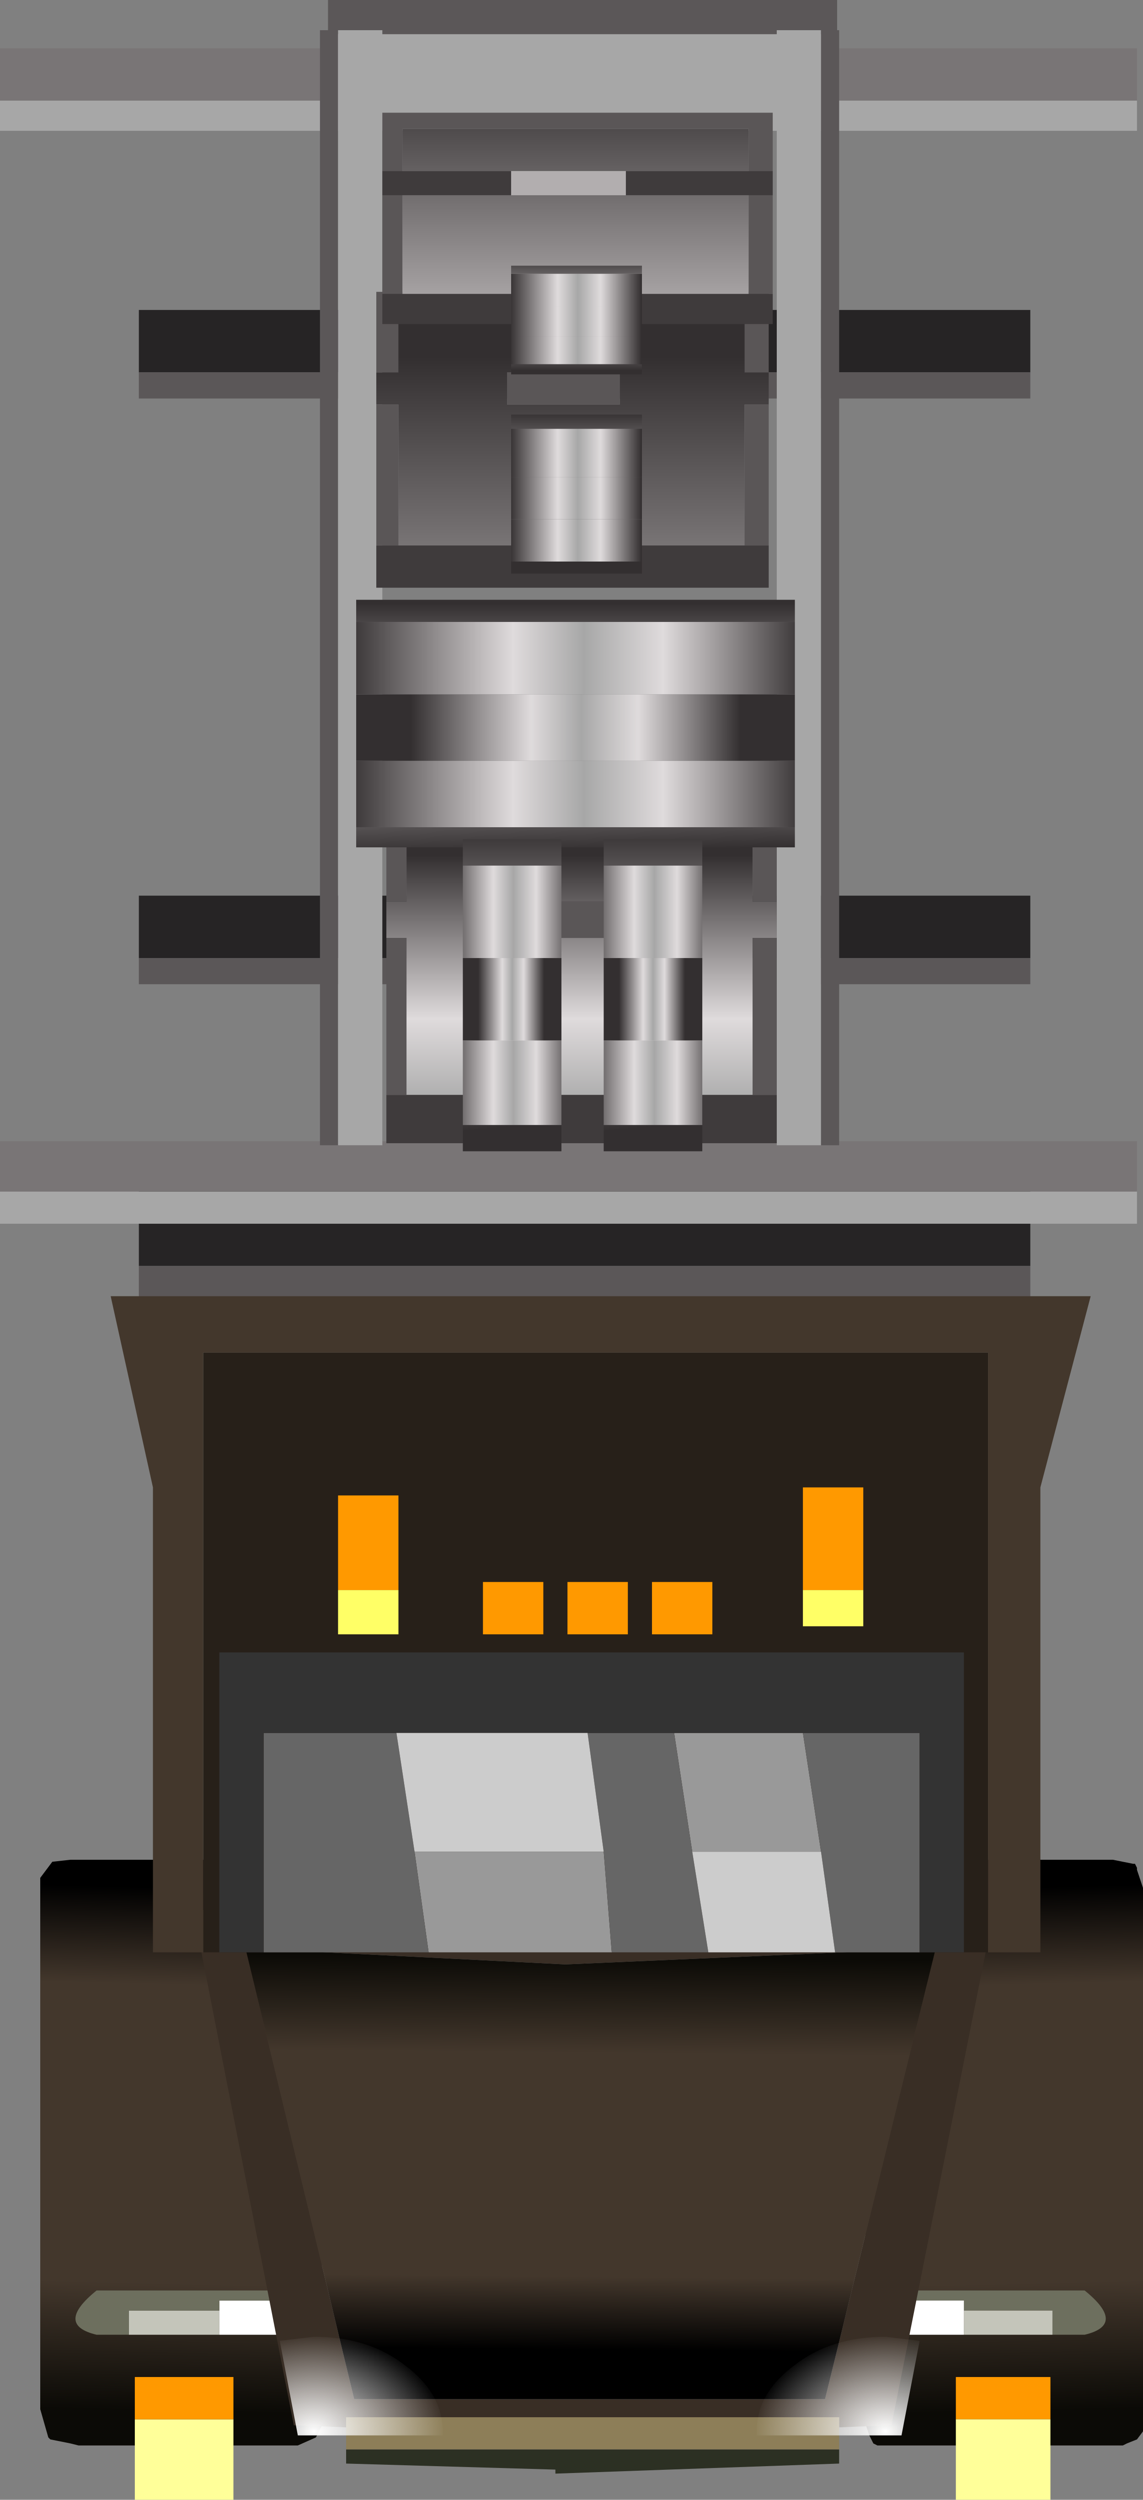 <?xml version="1.0" encoding="UTF-8" standalone="no"?>
<svg xmlns:xlink="http://www.w3.org/1999/xlink" height="62.1px" width="28.4px" xmlns="http://www.w3.org/2000/svg">
  <rect width="100%" height="100%" fill="#808080" stroke="none"/>
  <g transform="matrix(1, 0, 0, 1, 14.65, 2.95)">
    <path d="M-14.65 -0.45 L-14.65 -1.75 13.6 -1.75 13.6 -0.45 -14.65 -0.45" fill="#797576" fill-rule="evenodd" stroke="none"/>
    <path d="M-14.65 -0.45 L13.6 -0.45 13.6 0.3 -14.65 0.3 -14.65 -0.45" fill="#a7a7a7" fill-rule="evenodd" stroke="none"/>
    <path d="M10.95 28.5 L-11.2 28.5 -11.2 26.25 10.95 26.25 10.95 28.5" fill="#262425" fill-rule="evenodd" stroke="none"/>
    <path d="M10.95 28.5 L10.95 29.45 -11.2 29.45 -11.2 28.5 10.95 28.5" fill="#5b5758" fill-rule="evenodd" stroke="none"/>
    <path d="M-14.65 26.65 L13.6 26.65 13.6 27.45 -14.65 27.45 -14.65 26.65" fill="#a7a7a7" fill-rule="evenodd" stroke="none"/>
    <path d="M-14.65 26.65 L-14.65 25.4 13.6 25.4 13.6 26.65 -14.65 26.65" fill="#797576" fill-rule="evenodd" stroke="none"/>
    <path d="M10.95 20.85 L-11.2 20.85 -11.2 19.3 10.95 19.3 10.95 20.85" fill="#262425" fill-rule="evenodd" stroke="none"/>
    <path d="M10.95 20.85 L10.95 21.5 -11.2 21.5 -11.2 20.85 10.95 20.85" fill="#5b5758" fill-rule="evenodd" stroke="none"/>
    <path d="M10.95 6.3 L-11.2 6.3 -11.2 4.75 10.95 4.75 10.95 6.3" fill="#262425" fill-rule="evenodd" stroke="none"/>
    <path d="M10.95 6.3 L10.95 6.95 -11.2 6.95 -11.2 6.3 10.95 6.3" fill="#5b5758" fill-rule="evenodd" stroke="none"/>
    <path d="M6.15 -2.1 L-6.5 -2.1 -6.5 -2.95 6.15 -2.95 6.15 -2.1" fill="#5b5758" fill-rule="evenodd" stroke="none"/>
    <path d="M6.15 -2.1 L6.15 -0.1 -6.5 -0.1 -6.5 -2.1 6.15 -2.1" fill="#a7a7a7" fill-rule="evenodd" stroke="none"/>
    <path d="M5.75 -2.2 L5.75 25.5 4.65 25.5 4.65 -2.2 5.75 -2.2" fill="#a7a7a7" fill-rule="evenodd" stroke="none"/>
    <path d="M5.75 -2.2 L6.2 -2.2 6.2 25.5 5.75 25.5 5.75 -2.2" fill="#5b5758" fill-rule="evenodd" stroke="none"/>
    <path d="M-6.25 -2.2 L-6.25 25.5 -6.7 25.5 -6.7 -2.2 -6.25 -2.2" fill="#5b5758" fill-rule="evenodd" stroke="none"/>
    <path d="M-6.25 -2.2 L-5.15 -2.2 -5.15 25.5 -6.25 25.5 -6.25 -2.2" fill="#a7a7a7" fill-rule="evenodd" stroke="none"/>
    <path d="M4.65 20.35 L4.05 20.35 4.05 24.25 -4.55 24.25 -4.55 20.35 -5.05 20.35 -5.05 19.45 -4.55 19.45 -4.55 17.8 4.05 17.8 4.05 19.45 4.65 19.45 4.65 20.35 M1.0 20.35 L1.0 19.45 -1.85 19.45 -1.85 20.35 1.0 20.35" fill="url(#gradient0)" fill-rule="evenodd" stroke="none"/>
    <path d="M1.0 20.35 L-1.85 20.35 -1.85 19.45 1.0 19.45 1.0 20.35 M4.05 24.25 L4.05 20.35 4.65 20.35 4.65 24.25 4.05 24.25 M4.65 19.45 L4.05 19.45 4.05 17.8 -4.55 17.8 -4.55 19.45 -5.05 19.45 -5.05 17.2 4.65 17.2 4.65 19.45 M-5.05 20.35 L-4.55 20.35 -4.55 24.25 -5.05 24.25 -5.05 20.35" fill="#5a5657" fill-rule="evenodd" stroke="none"/>
    <path d="M-4.55 24.25 L4.05 24.25 4.65 24.25 4.65 25.45 -5.05 25.45 -5.05 24.25 -4.55 24.25" fill="#3f3b3c" fill-rule="evenodd" stroke="none"/>
    <path d="M4.45 7.1 L3.85 7.1 3.85 10.6 -4.75 10.6 -4.75 7.1 -5.3 7.1 -5.3 6.3 -4.75 6.3 -4.75 4.85 3.85 4.85 3.85 6.3 4.45 6.3 4.45 7.1 M0.75 7.1 L0.75 6.3 -2.05 6.3 -2.05 7.1 0.75 7.1" fill="url(#gradient1)" fill-rule="evenodd" stroke="none"/>
    <path d="M3.85 10.6 L3.85 7.1 4.45 7.1 4.45 10.6 3.85 10.6 M4.45 6.3 L3.85 6.3 3.85 4.85 -4.75 4.85 -4.75 6.3 -5.3 6.3 -5.3 4.3 4.45 4.3 4.45 6.3 M-5.3 7.1 L-4.75 7.1 -4.75 10.6 -5.3 10.6 -5.3 7.1 M0.75 7.1 L-2.05 7.1 -2.05 6.3 0.75 6.3 0.75 7.1" fill="#5a5657" fill-rule="evenodd" stroke="none"/>
    <path d="M-4.75 10.6 L3.85 10.6 4.45 10.6 4.45 11.65 -5.3 11.65 -5.3 10.6 -4.75 10.6" fill="#3f3b3c" fill-rule="evenodd" stroke="none"/>
    <path d="M-4.65 1.3 L-5.15 1.3 -5.15 -0.15 4.55 -0.15 4.55 1.3 3.95 1.3 3.95 0.25 -4.65 0.25 -4.65 1.3 M-5.15 1.9 L-4.65 1.9 -4.65 4.35 -5.15 4.35 -5.15 1.9 M3.95 4.35 L3.95 1.9 4.55 1.9 4.55 4.35 3.95 4.35" fill="#5a5657" fill-rule="evenodd" stroke="none"/>
    <path d="M-1.95 1.3 L-1.95 1.9 -4.65 1.9 -5.15 1.9 -5.15 1.3 -4.65 1.3 -1.95 1.3 M0.9 1.9 L0.9 1.3 3.95 1.3 4.55 1.3 4.55 1.9 3.95 1.9 0.9 1.9 M-4.65 4.35 L3.95 4.35 4.55 4.35 4.55 5.1 -5.15 5.1 -5.15 4.35 -4.65 4.35" fill="#3f3b3c" fill-rule="evenodd" stroke="none"/>
    <path d="M-1.95 1.3 L-4.65 1.3 -4.65 0.25 3.95 0.25 3.95 1.3 0.9 1.3 -1.95 1.3 M-4.65 1.9 L-1.95 1.9 0.9 1.9 3.95 1.9 3.95 4.35 -4.65 4.35 -4.65 1.9" fill="url(#gradient2)" fill-rule="evenodd" stroke="none"/>
    <path d="M-1.95 1.9 L-1.95 1.3 0.9 1.3 0.9 1.9 -1.95 1.9" fill="#b2aeaf" fill-rule="evenodd" stroke="none"/>
    <path d="M-5.8 14.3 L-5.8 12.5 5.1 12.5 5.1 14.3 -5.8 14.3" fill="url(#gradient3)" fill-rule="evenodd" stroke="none"/>
    <path d="M-5.8 12.5 L-5.8 11.95 5.1 11.95 5.1 12.5 -5.8 12.5" fill="url(#gradient4)" fill-rule="evenodd" stroke="none"/>
    <path d="M5.1 17.6 L5.1 18.1 -5.8 18.1 -5.8 17.6 5.1 17.6" fill="url(#gradient5)" fill-rule="evenodd" stroke="none"/>
    <path d="M5.1 15.95 L5.1 17.6 -5.8 17.6 -5.8 15.95 5.1 15.95" fill="url(#gradient6)" fill-rule="evenodd" stroke="none"/>
    <path d="M5.1 14.3 L5.1 15.95 -5.8 15.95 -5.8 14.3 5.1 14.3" fill="url(#gradient7)" fill-rule="evenodd" stroke="none"/>
    <path d="M-1.95 8.9 L-1.95 7.7 1.3 7.7 1.3 8.9 -1.95 8.9" fill="url(#gradient8)" fill-rule="evenodd" stroke="none"/>
    <path d="M-1.95 7.7 L-1.95 7.35 1.3 7.35 1.3 7.7 -1.95 7.7" fill="url(#gradient9)" fill-rule="evenodd" stroke="none"/>
    <path d="M1.3 11.0 L1.3 11.3 -1.95 11.3 -1.95 11.0 1.3 11.0" fill="url(#gradient10)" fill-rule="evenodd" stroke="none"/>
    <path d="M1.3 9.95 L1.3 11.0 -1.95 11.0 -1.95 9.95 1.3 9.95" fill="url(#gradient11)" fill-rule="evenodd" stroke="none"/>
    <path d="M1.3 8.9 L1.3 9.95 -1.95 9.95 -1.95 8.9 1.3 8.9" fill="url(#gradient12)" fill-rule="evenodd" stroke="none"/>
    <path d="M-1.95 6.1 L-1.95 5.4 1.3 5.4 1.3 6.1 -1.95 6.1" fill="url(#gradient13)" fill-rule="evenodd" stroke="none"/>
    <path d="M-1.95 5.4 L-1.95 4.65 1.3 4.65 1.3 5.4 -1.95 5.4" fill="url(#gradient14)" fill-rule="evenodd" stroke="none"/>
    <path d="M-1.95 4.65 L-1.95 3.85 1.3 3.85 1.3 4.65 -1.95 4.65" fill="url(#gradient15)" fill-rule="evenodd" stroke="none"/>
    <path d="M-1.95 3.85 L-1.95 3.65 1.3 3.65 1.3 3.85 -1.95 3.85" fill="url(#gradient16)" fill-rule="evenodd" stroke="none"/>
    <path d="M1.3 6.1 L1.3 6.35 -1.95 6.35 -1.95 6.1 1.3 6.1" fill="url(#gradient17)" fill-rule="evenodd" stroke="none"/>
    <path d="M-3.15 18.55 L-0.7 18.55 -0.7 20.85 -3.15 20.85 -3.15 18.55" fill="url(#gradient18)" fill-rule="evenodd" stroke="none"/>
    <path d="M-0.7 18.55 L-3.15 18.55 -3.15 17.9 -0.7 17.9 -0.7 18.55" fill="url(#gradient19)" fill-rule="evenodd" stroke="none"/>
    <path d="M-3.15 20.85 L-0.7 20.85 -0.7 22.9 -3.15 22.9 -3.15 20.85" fill="url(#gradient20)" fill-rule="evenodd" stroke="none"/>
    <path d="M-0.7 22.9 L-0.7 25.0 -3.15 25.0 -3.15 22.9 -0.7 22.9" fill="url(#gradient21)" fill-rule="evenodd" stroke="none"/>
    <path d="M-0.7 25.0 L-0.7 25.65 -3.15 25.65 -3.15 25.0 -0.7 25.0" fill="url(#gradient22)" fill-rule="evenodd" stroke="none"/>
    <path d="M0.35 18.55 L2.8 18.55 2.8 20.85 0.35 20.85 0.35 18.55" fill="url(#gradient23)" fill-rule="evenodd" stroke="none"/>
    <path d="M2.8 18.55 L0.35 18.55 0.35 17.9 2.8 17.9 2.8 18.55" fill="url(#gradient24)" fill-rule="evenodd" stroke="none"/>
    <path d="M0.35 20.85 L2.8 20.85 2.8 22.9 0.35 22.9 0.35 20.85" fill="url(#gradient25)" fill-rule="evenodd" stroke="none"/>
    <path d="M2.8 22.9 L2.8 25.0 0.35 25.0 0.35 22.9 2.8 22.9" fill="url(#gradient26)" fill-rule="evenodd" stroke="none"/>
    <path d="M2.8 25.0 L2.8 25.65 0.35 25.65 0.35 25.0 2.8 25.0" fill="url(#gradient27)" fill-rule="evenodd" stroke="none"/>
    <path d="M7.1 43.35 L7.25 43.3 7.8 43.25 13.0 43.25 13.5 43.35 13.55 43.35 13.6 43.45 13.6 43.5 13.75 43.95 13.75 57.45 13.6 57.65 13.35 57.75 13.25 57.8 7.15 57.8 7.05 57.75 6.95 57.55 6.85 57.25 6.85 44.4 6.95 43.6 7.1 43.35" fill="url(#gradient28)" fill-rule="evenodd" stroke="none"/>
    <path d="M11.5 55.05 L11.5 54.45 9.3 54.45 9.3 54.2 6.7 54.2 6.7 53.95 12.3 53.95 Q13.35 54.8 12.3 55.05 L11.5 55.05" fill="#6d6f5e" fill-rule="evenodd" stroke="none"/>
    <path d="M9.3 54.45 L11.5 54.45 11.5 55.05 9.3 55.05 9.3 54.45" fill="#c4c5ba" fill-rule="evenodd" stroke="none"/>
    <path d="M6.7 54.2 L9.3 54.2 9.3 54.45 9.3 55.05 6.7 55.05 6.7 54.2" fill="#ffffff" fill-rule="evenodd" stroke="none"/>
    <path d="M-13.65 43.7 L-13.35 43.3 -12.9 43.25 -7.1 43.25 -6.85 43.35 -6.8 43.45 -6.7 43.6 -6.65 44.05 -6.65 57.3 -6.75 57.5 -6.8 57.6 -7.25 57.8 -12.7 57.8 -12.9 57.75 -13.4 57.65 -13.45 57.6 -13.65 56.9 -13.65 43.7" fill="url(#gradient29)" fill-rule="evenodd" stroke="none"/>
    <path d="M-11.45 55.05 L-11.45 54.45 -9.2 54.45 -9.2 55.05 -11.45 55.05" fill="#c4c5ba" fill-rule="evenodd" stroke="none"/>
    <path d="M-9.2 54.45 L-9.2 54.2 -6.6 54.2 -6.6 55.05 -9.2 55.05 -9.2 54.45" fill="#ffffff" fill-rule="evenodd" stroke="none"/>
    <path d="M-11.45 55.05 L-12.25 55.05 Q-13.3 54.8 -12.25 53.95 L-6.6 53.95 -6.6 54.2 -9.2 54.2 -9.2 54.45 -11.45 54.45 -11.45 55.05" fill="#6d6f5e" fill-rule="evenodd" stroke="none"/>
    <path d="M-8.85 57.15 L-8.85 59.15 -11.3 59.15 -11.3 57.15 -8.85 57.15" fill="#ffff99" fill-rule="evenodd" stroke="none"/>
    <path d="M-11.3 57.15 L-11.3 56.1 -8.85 56.1 -8.85 57.15 -11.3 57.15" fill="#ff9900" fill-rule="evenodd" stroke="none"/>
    <path d="M11.45 57.15 L9.1 57.15 9.1 56.1 11.45 56.1 11.45 57.15" fill="#ff9900" fill-rule="evenodd" stroke="none"/>
    <path d="M9.1 57.15 L11.45 57.15 11.45 59.15 9.1 59.15 9.1 57.15" fill="#ffff99" fill-rule="evenodd" stroke="none"/>
    <path d="M-6.05 57.35 L-7.35 57.3 -9.85 44.5 10.05 44.5 7.5 57.3 6.2 57.35 6.2 57.1 -6.05 57.1 -6.05 57.35 M8.6 45.45 L-0.6 45.85 -8.55 45.45 -5.85 56.65 5.85 56.65 8.6 45.45" fill="#392e25" fill-rule="evenodd" stroke="none"/>
    <path d="M6.2 57.35 L6.2 57.9 -6.05 57.9 -6.05 57.35 -6.05 57.1 6.2 57.1 6.2 57.35" fill="#8d7e58" fill-rule="evenodd" stroke="none"/>
    <path d="M6.2 57.9 L6.2 58.25 -0.85 58.5 -0.85 58.4 -6.05 58.25 -6.05 57.9 6.2 57.9" fill="#2c3023" fill-rule="evenodd" stroke="none"/>
    <path d="M8.6 45.45 L5.85 56.65 -5.85 56.65 -8.55 45.45 -0.6 45.85 8.6 45.45" fill="url(#gradient30)" fill-rule="evenodd" stroke="none"/>
    <path d="M-3.65 57.55 L-7.25 57.55 -7.7 55.2 -6.85 55.1 Q-5.5 55.1 -4.6 55.8 -3.65 56.5 -3.65 57.45 L-3.65 57.55" fill="url(#gradient31)" fill-rule="evenodd" stroke="none"/>
    <path d="M4.15 57.55 L4.15 57.45 Q4.15 56.5 5.1 55.8 6.0 55.1 7.35 55.1 L8.2 55.2 7.75 57.55 4.15 57.55" fill="url(#gradient32)" fill-rule="evenodd" stroke="none"/>
    <path d="M9.9 45.55 L-9.6 45.55 -9.6 30.65 9.9 30.65 9.9 45.55" fill="#272019" fill-rule="evenodd" stroke="none"/>
    <path d="M-9.6 45.55 L-10.85 45.55 -10.85 34.0 -11.9 29.25 12.45 29.25 11.2 34.0 11.2 45.55 9.9 45.55 9.9 30.65 -9.6 30.65 -9.6 45.55" fill="#43372c" fill-rule="evenodd" stroke="none"/>
    <path d="M5.3 40.1 L5.75 43.05 2.55 43.05 2.1 40.1 5.3 40.1 M0.35 43.05 L0.55 45.55 -4.0 45.55 -4.35 43.05 0.35 43.05" fill="#999999" fill-rule="evenodd" stroke="none"/>
    <path d="M5.75 43.05 L5.3 40.1 8.2 40.1 8.2 45.55 6.1 45.55 5.75 43.05 M2.1 40.1 L2.55 43.05 2.95 45.55 0.55 45.55 0.35 43.05 -0.05 40.1 2.1 40.1 M-8.1 45.55 L-8.1 40.1 -4.8 40.1 -4.35 43.05 -4.0 45.55 -8.1 45.55" fill="#666666" fill-rule="evenodd" stroke="none"/>
    <path d="M5.3 40.1 L2.1 40.1 -0.05 40.1 -4.8 40.1 -8.1 40.1 -8.1 45.55 -9.2 45.55 -9.2 38.1 9.3 38.1 9.3 45.55 8.2 45.55 8.2 40.1 5.3 40.1" fill="#333333" fill-rule="evenodd" stroke="none"/>
    <path d="M2.55 43.05 L5.75 43.05 6.1 45.55 2.95 45.55 2.55 43.05 M-4.8 40.1 L-0.05 40.1 0.35 43.05 -4.35 43.05 -4.8 40.1" fill="#cccccc" fill-rule="evenodd" stroke="none"/>
    <path d="M1.55 37.65 L1.55 36.35 3.05 36.35 3.05 37.65 1.55 37.65 M0.95 37.65 L-0.55 37.65 -0.55 36.35 0.95 36.35 0.95 37.65 M-1.15 37.65 L-2.65 37.65 -2.65 36.35 -1.15 36.35 -1.15 37.65" fill="#ff9900" fill-rule="evenodd" stroke="none"/>
    <path d="M-6.25 36.55 L-4.75 36.55 -4.75 37.65 -6.25 37.65 -6.25 36.55" fill="#ffff66" fill-rule="evenodd" stroke="none"/>
    <path d="M-4.75 36.55 L-6.25 36.55 -6.25 34.2 -4.75 34.2 -4.75 36.55" fill="#ff9900" fill-rule="evenodd" stroke="none"/>
    <path d="M5.3 36.55 L6.8 36.55 6.8 37.45 5.3 37.45 5.3 36.55" fill="#ffff66" fill-rule="evenodd" stroke="none"/>
    <path d="M6.8 36.55 L5.3 36.55 5.3 34.0 6.8 34.0 6.8 36.55" fill="#ff9900" fill-rule="evenodd" stroke="none"/>
  </g>
  <defs>
    <linearGradient gradientTransform="matrix(0.0, -0.008, 0.004, 0.0, -0.95, 24.85)" gradientUnits="userSpaceOnUse" id="gradient0" spreadMethod="pad" x1="-819.2" x2="819.2">
      <stop offset="0.0" stop-color="#332f30"/>
      <stop offset="0.365" stop-color="#dfdbdc"/>
      <stop offset="0.518" stop-color="#a7a7a7"/>
      <stop offset="0.69" stop-color="#dfdbdc"/>
      <stop offset="1.0" stop-color="#332f30"/>
    </linearGradient>
    <linearGradient gradientTransform="matrix(0.0, -0.023, 0.004, 0.0, -0.95, 24.75)" gradientUnits="userSpaceOnUse" id="gradient1" spreadMethod="pad" x1="-819.2" x2="819.2">
      <stop offset="0.0" stop-color="#332f30"/>
      <stop offset="0.365" stop-color="#dfdbdc"/>
      <stop offset="0.518" stop-color="#a7a7a7"/>
      <stop offset="0.69" stop-color="#dfdbdc"/>
      <stop offset="1.0" stop-color="#332f30"/>
    </linearGradient>
    <linearGradient gradientTransform="matrix(0.0, -0.016, 0.004, 0.0, -0.65, 12.05)" gradientUnits="userSpaceOnUse" id="gradient2" spreadMethod="pad" x1="-819.2" x2="819.2">
      <stop offset="0.0" stop-color="#332f30"/>
      <stop offset="0.365" stop-color="#dfdbdc"/>
      <stop offset="0.518" stop-color="#a7a7a7"/>
      <stop offset="0.69" stop-color="#dfdbdc"/>
      <stop offset="1.0" stop-color="#332f30"/>
    </linearGradient>
    <linearGradient gradientTransform="matrix(0.007, 0.0, 0.0, 0.005, -0.35, 15.15)" gradientUnits="userSpaceOnUse" id="gradient3" spreadMethod="pad" x1="-819.2" x2="819.2">
      <stop offset="0.0" stop-color="#332f30"/>
      <stop offset="0.365" stop-color="#dfdbdc"/>
      <stop offset="0.518" stop-color="#a7a7a7"/>
      <stop offset="0.69" stop-color="#dfdbdc"/>
      <stop offset="1.0" stop-color="#332f30"/>
    </linearGradient>
    <linearGradient gradientTransform="matrix(0.0, 0.006, -0.004, 0.0, -0.7, 16.95)" gradientUnits="userSpaceOnUse" id="gradient4" spreadMethod="pad" x1="-819.2" x2="819.2">
      <stop offset="0.0" stop-color="#332f30"/>
      <stop offset="0.365" stop-color="#dfdbdc"/>
      <stop offset="0.518" stop-color="#a7a7a7"/>
      <stop offset="0.69" stop-color="#dfdbdc"/>
      <stop offset="1.0" stop-color="#332f30"/>
    </linearGradient>
    <linearGradient gradientTransform="matrix(1.0E-4, 0.007, -0.005, 1.0E-4, 3.2, 12.4)" gradientUnits="userSpaceOnUse" id="gradient5" spreadMethod="pad" x1="-819.2" x2="819.2">
      <stop offset="0.0" stop-color="#332f30"/>
      <stop offset="0.365" stop-color="#dfdbdc"/>
      <stop offset="0.518" stop-color="#a7a7a7"/>
      <stop offset="0.69" stop-color="#dfdbdc"/>
      <stop offset="1.0" stop-color="#332f30"/>
    </linearGradient>
    <linearGradient gradientTransform="matrix(0.007, 0.0, 0.0, 0.005, -0.35, 14.7)" gradientUnits="userSpaceOnUse" id="gradient6" spreadMethod="pad" x1="-819.2" x2="819.2">
      <stop offset="0.0" stop-color="#332f30"/>
      <stop offset="0.365" stop-color="#dfdbdc"/>
      <stop offset="0.518" stop-color="#a7a7a7"/>
      <stop offset="0.69" stop-color="#dfdbdc"/>
      <stop offset="1.0" stop-color="#332f30"/>
    </linearGradient>
    <linearGradient gradientTransform="matrix(0.005, 0.0, 0.0, 0.005, -0.35, 14.95)" gradientUnits="userSpaceOnUse" id="gradient7" spreadMethod="pad" x1="-819.2" x2="819.2">
      <stop offset="0.0" stop-color="#332f30"/>
      <stop offset="0.365" stop-color="#dfdbdc"/>
      <stop offset="0.518" stop-color="#a7a7a7"/>
      <stop offset="0.69" stop-color="#dfdbdc"/>
      <stop offset="1.0" stop-color="#332f30"/>
    </linearGradient>
    <linearGradient gradientTransform="matrix(0.002, 0.0, 0.0, 0.003, -0.35, 9.4)" gradientUnits="userSpaceOnUse" id="gradient8" spreadMethod="pad" x1="-819.2" x2="819.2">
      <stop offset="0.0" stop-color="#332f30"/>
      <stop offset="0.365" stop-color="#dfdbdc"/>
      <stop offset="0.518" stop-color="#a7a7a7"/>
      <stop offset="0.69" stop-color="#dfdbdc"/>
      <stop offset="1.0" stop-color="#332f30"/>
    </linearGradient>
    <linearGradient gradientTransform="matrix(0.0, 0.004, -0.001, 0.0, -0.45, 10.55)" gradientUnits="userSpaceOnUse" id="gradient9" spreadMethod="pad" x1="-819.2" x2="819.2">
      <stop offset="0.0" stop-color="#332f30"/>
      <stop offset="0.365" stop-color="#dfdbdc"/>
      <stop offset="0.518" stop-color="#a7a7a7"/>
      <stop offset="0.69" stop-color="#dfdbdc"/>
      <stop offset="1.0" stop-color="#332f30"/>
    </linearGradient>
    <linearGradient gradientTransform="matrix(0.0, 0.004, -0.001, 0.0, 0.75, 7.65)" gradientUnits="userSpaceOnUse" id="gradient10" spreadMethod="pad" x1="-819.2" x2="819.2">
      <stop offset="0.0" stop-color="#332f30"/>
      <stop offset="0.365" stop-color="#dfdbdc"/>
      <stop offset="0.518" stop-color="#a7a7a7"/>
      <stop offset="0.69" stop-color="#dfdbdc"/>
      <stop offset="1.0" stop-color="#332f30"/>
    </linearGradient>
    <linearGradient gradientTransform="matrix(0.002, 0.0, 0.0, 0.003, -0.35, 9.1)" gradientUnits="userSpaceOnUse" id="gradient11" spreadMethod="pad" x1="-819.2" x2="819.2">
      <stop offset="0.0" stop-color="#332f30"/>
      <stop offset="0.365" stop-color="#dfdbdc"/>
      <stop offset="0.518" stop-color="#a7a7a7"/>
      <stop offset="0.69" stop-color="#dfdbdc"/>
      <stop offset="1.0" stop-color="#332f30"/>
    </linearGradient>
    <linearGradient gradientTransform="matrix(0.002, 0.0, 0.0, 0.003, -0.35, 9.3)" gradientUnits="userSpaceOnUse" id="gradient12" spreadMethod="pad" x1="-819.2" x2="819.2">
      <stop offset="0.0" stop-color="#332f30"/>
      <stop offset="0.365" stop-color="#dfdbdc"/>
      <stop offset="0.518" stop-color="#a7a7a7"/>
      <stop offset="0.69" stop-color="#dfdbdc"/>
      <stop offset="1.0" stop-color="#332f30"/>
    </linearGradient>
    <linearGradient gradientTransform="matrix(0.002, 0.0, 0.0, 0.002, -0.35, 4.8)" gradientUnits="userSpaceOnUse" id="gradient13" spreadMethod="pad" x1="-819.2" x2="819.2">
      <stop offset="0.0" stop-color="#332f30"/>
      <stop offset="0.365" stop-color="#dfdbdc"/>
      <stop offset="0.518" stop-color="#a7a7a7"/>
      <stop offset="0.69" stop-color="#dfdbdc"/>
      <stop offset="1.0" stop-color="#332f30"/>
    </linearGradient>
    <linearGradient gradientTransform="matrix(0.002, 0.0, 0.0, 0.002, -0.35, 4.95)" gradientUnits="userSpaceOnUse" id="gradient14" spreadMethod="pad" x1="-819.2" x2="819.2">
      <stop offset="0.0" stop-color="#332f30"/>
      <stop offset="0.365" stop-color="#dfdbdc"/>
      <stop offset="0.518" stop-color="#a7a7a7"/>
      <stop offset="0.69" stop-color="#dfdbdc"/>
      <stop offset="1.0" stop-color="#332f30"/>
    </linearGradient>
    <linearGradient gradientTransform="matrix(0.002, 0.0, 0.0, 0.002, -0.35, 5.0)" gradientUnits="userSpaceOnUse" id="gradient15" spreadMethod="pad" x1="-819.2" x2="819.2">
      <stop offset="0.0" stop-color="#332f30"/>
      <stop offset="0.365" stop-color="#dfdbdc"/>
      <stop offset="0.518" stop-color="#a7a7a7"/>
      <stop offset="0.69" stop-color="#dfdbdc"/>
      <stop offset="1.0" stop-color="#332f30"/>
    </linearGradient>
    <linearGradient gradientTransform="matrix(0.0, 0.003, -0.001, 0.0, -0.45, 5.8)" gradientUnits="userSpaceOnUse" id="gradient16" spreadMethod="pad" x1="-819.2" x2="819.2">
      <stop offset="0.0" stop-color="#332f30"/>
      <stop offset="0.365" stop-color="#dfdbdc"/>
      <stop offset="0.518" stop-color="#a7a7a7"/>
      <stop offset="0.69" stop-color="#dfdbdc"/>
      <stop offset="1.0" stop-color="#332f30"/>
    </linearGradient>
    <linearGradient gradientTransform="matrix(0.0, 0.003, -0.001, 0.0, 0.75, 3.8)" gradientUnits="userSpaceOnUse" id="gradient17" spreadMethod="pad" x1="-819.2" x2="819.2">
      <stop offset="0.0" stop-color="#332f30"/>
      <stop offset="0.365" stop-color="#dfdbdc"/>
      <stop offset="0.518" stop-color="#a7a7a7"/>
      <stop offset="0.69" stop-color="#dfdbdc"/>
      <stop offset="1.0" stop-color="#332f30"/>
    </linearGradient>
    <linearGradient gradientTransform="matrix(0.002, 0.0, 0.0, 0.006, -1.95, 21.95)" gradientUnits="userSpaceOnUse" id="gradient18" spreadMethod="pad" x1="-819.2" x2="819.2">
      <stop offset="0.0" stop-color="#332f30"/>
      <stop offset="0.365" stop-color="#dfdbdc"/>
      <stop offset="0.518" stop-color="#a7a7a7"/>
      <stop offset="0.69" stop-color="#dfdbdc"/>
      <stop offset="1.0" stop-color="#332f30"/>
    </linearGradient>
    <linearGradient gradientTransform="matrix(0.0, 0.008, -8.0E-4, 0.0, -2.0, 24.15)" gradientUnits="userSpaceOnUse" id="gradient19" spreadMethod="pad" x1="-819.2" x2="819.2">
      <stop offset="0.0" stop-color="#332f30"/>
      <stop offset="0.365" stop-color="#dfdbdc"/>
      <stop offset="0.518" stop-color="#a7a7a7"/>
      <stop offset="0.69" stop-color="#dfdbdc"/>
      <stop offset="1.0" stop-color="#332f30"/>
    </linearGradient>
    <linearGradient gradientTransform="matrix(0.001, 0.0, 0.0, 0.006, -1.95, 21.65)" gradientUnits="userSpaceOnUse" id="gradient20" spreadMethod="pad" x1="-819.2" x2="819.2">
      <stop offset="0.0" stop-color="#332f30"/>
      <stop offset="0.365" stop-color="#dfdbdc"/>
      <stop offset="0.518" stop-color="#a7a7a7"/>
      <stop offset="0.69" stop-color="#dfdbdc"/>
      <stop offset="1.0" stop-color="#332f30"/>
    </linearGradient>
    <linearGradient gradientTransform="matrix(0.002, 0.0, 0.0, 0.006, -1.95, 21.35)" gradientUnits="userSpaceOnUse" id="gradient21" spreadMethod="pad" x1="-819.2" x2="819.2">
      <stop offset="0.0" stop-color="#332f30"/>
      <stop offset="0.365" stop-color="#dfdbdc"/>
      <stop offset="0.518" stop-color="#a7a7a7"/>
      <stop offset="0.69" stop-color="#dfdbdc"/>
      <stop offset="1.0" stop-color="#332f30"/>
    </linearGradient>
    <linearGradient gradientTransform="matrix(0.0, 0.008, -0.001, 1.0E-4, -1.15, 18.4)" gradientUnits="userSpaceOnUse" id="gradient22" spreadMethod="pad" x1="-819.2" x2="819.2">
      <stop offset="0.0" stop-color="#332f30"/>
      <stop offset="0.365" stop-color="#dfdbdc"/>
      <stop offset="0.518" stop-color="#a7a7a7"/>
      <stop offset="0.69" stop-color="#dfdbdc"/>
      <stop offset="1.0" stop-color="#332f30"/>
    </linearGradient>
    <linearGradient gradientTransform="matrix(0.002, 0.0, 0.0, 0.006, 1.55, 21.95)" gradientUnits="userSpaceOnUse" id="gradient23" spreadMethod="pad" x1="-819.2" x2="819.2">
      <stop offset="0.0" stop-color="#332f30"/>
      <stop offset="0.365" stop-color="#dfdbdc"/>
      <stop offset="0.518" stop-color="#a7a7a7"/>
      <stop offset="0.69" stop-color="#dfdbdc"/>
      <stop offset="1.0" stop-color="#332f30"/>
    </linearGradient>
    <linearGradient gradientTransform="matrix(0.0, 0.008, -8.0E-4, 0.0, 1.5, 24.15)" gradientUnits="userSpaceOnUse" id="gradient24" spreadMethod="pad" x1="-819.2" x2="819.2">
      <stop offset="0.0" stop-color="#332f30"/>
      <stop offset="0.365" stop-color="#dfdbdc"/>
      <stop offset="0.518" stop-color="#a7a7a7"/>
      <stop offset="0.69" stop-color="#dfdbdc"/>
      <stop offset="1.0" stop-color="#332f30"/>
    </linearGradient>
    <linearGradient gradientTransform="matrix(0.001, 0.0, 0.0, 0.006, 1.55, 21.65)" gradientUnits="userSpaceOnUse" id="gradient25" spreadMethod="pad" x1="-819.2" x2="819.2">
      <stop offset="0.0" stop-color="#332f30"/>
      <stop offset="0.365" stop-color="#dfdbdc"/>
      <stop offset="0.518" stop-color="#a7a7a7"/>
      <stop offset="0.69" stop-color="#dfdbdc"/>
      <stop offset="1.0" stop-color="#332f30"/>
    </linearGradient>
    <linearGradient gradientTransform="matrix(0.002, 0.0, 0.0, 0.006, 1.55, 21.35)" gradientUnits="userSpaceOnUse" id="gradient26" spreadMethod="pad" x1="-819.2" x2="819.2">
      <stop offset="0.0" stop-color="#332f30"/>
      <stop offset="0.365" stop-color="#dfdbdc"/>
      <stop offset="0.518" stop-color="#a7a7a7"/>
      <stop offset="0.69" stop-color="#dfdbdc"/>
      <stop offset="1.0" stop-color="#332f30"/>
    </linearGradient>
    <linearGradient gradientTransform="matrix(0.0, 0.008, -0.001, 1.0E-4, 2.35, 18.4)" gradientUnits="userSpaceOnUse" id="gradient27" spreadMethod="pad" x1="-819.2" x2="819.2">
      <stop offset="0.0" stop-color="#332f30"/>
      <stop offset="0.365" stop-color="#dfdbdc"/>
      <stop offset="0.518" stop-color="#a7a7a7"/>
      <stop offset="0.69" stop-color="#dfdbdc"/>
      <stop offset="1.0" stop-color="#332f30"/>
    </linearGradient>
    <linearGradient gradientTransform="matrix(-1.0E-4, -0.008, -0.009, 2.0E-4, 10.35, 50.5)" gradientUnits="userSpaceOnUse" id="gradient28" spreadMethod="pad" x1="-819.2" x2="819.2">
      <stop offset="0.008" stop-color="#0b0a06"/>
      <stop offset="0.251" stop-color="#43372c"/>
      <stop offset="0.816" stop-color="#43372c"/>
      <stop offset="1.0" stop-color="#000000"/>
    </linearGradient>
    <linearGradient gradientTransform="matrix(1.0E-4, -0.008, 0.009, 2.0E-4, -10.15, 50.5)" gradientUnits="userSpaceOnUse" id="gradient29" spreadMethod="pad" x1="-819.2" x2="819.2">
      <stop offset="0.008" stop-color="#0b0a06"/>
      <stop offset="0.251" stop-color="#43372c"/>
      <stop offset="0.816" stop-color="#43372c"/>
      <stop offset="1.0" stop-color="#000000"/>
    </linearGradient>
    <linearGradient gradientTransform="matrix(-1.0E-4, 0.006, -0.011, -1.0E-4, -0.25, 50.5)" gradientUnits="userSpaceOnUse" id="gradient30" spreadMethod="pad" x1="-819.2" x2="819.2">
      <stop offset="0.008" stop-color="#0b0a06"/>
      <stop offset="0.251" stop-color="#43372c"/>
      <stop offset="0.816" stop-color="#43372c"/>
      <stop offset="1.0" stop-color="#000000"/>
    </linearGradient>
    <radialGradient cx="0" cy="0" gradientTransform="matrix(0.004, 0.0, 0.0, 0.003, -6.85, 57.45)" gradientUnits="userSpaceOnUse" id="gradient31" r="819.2" spreadMethod="pad">
      <stop offset="0.0" stop-color="#ffffff"/>
      <stop offset="1.0" stop-color="#ffffff" stop-opacity="0.0"/>
    </radialGradient>
    <radialGradient cx="0" cy="0" gradientTransform="matrix(-0.004, 0.0, 0.0, 0.003, 7.35, 57.45)" gradientUnits="userSpaceOnUse" id="gradient32" r="819.2" spreadMethod="pad">
      <stop offset="0.0" stop-color="#ffffff"/>
      <stop offset="1.0" stop-color="#ffffff" stop-opacity="0.0"/>
    </radialGradient>
  </defs>
</svg>
